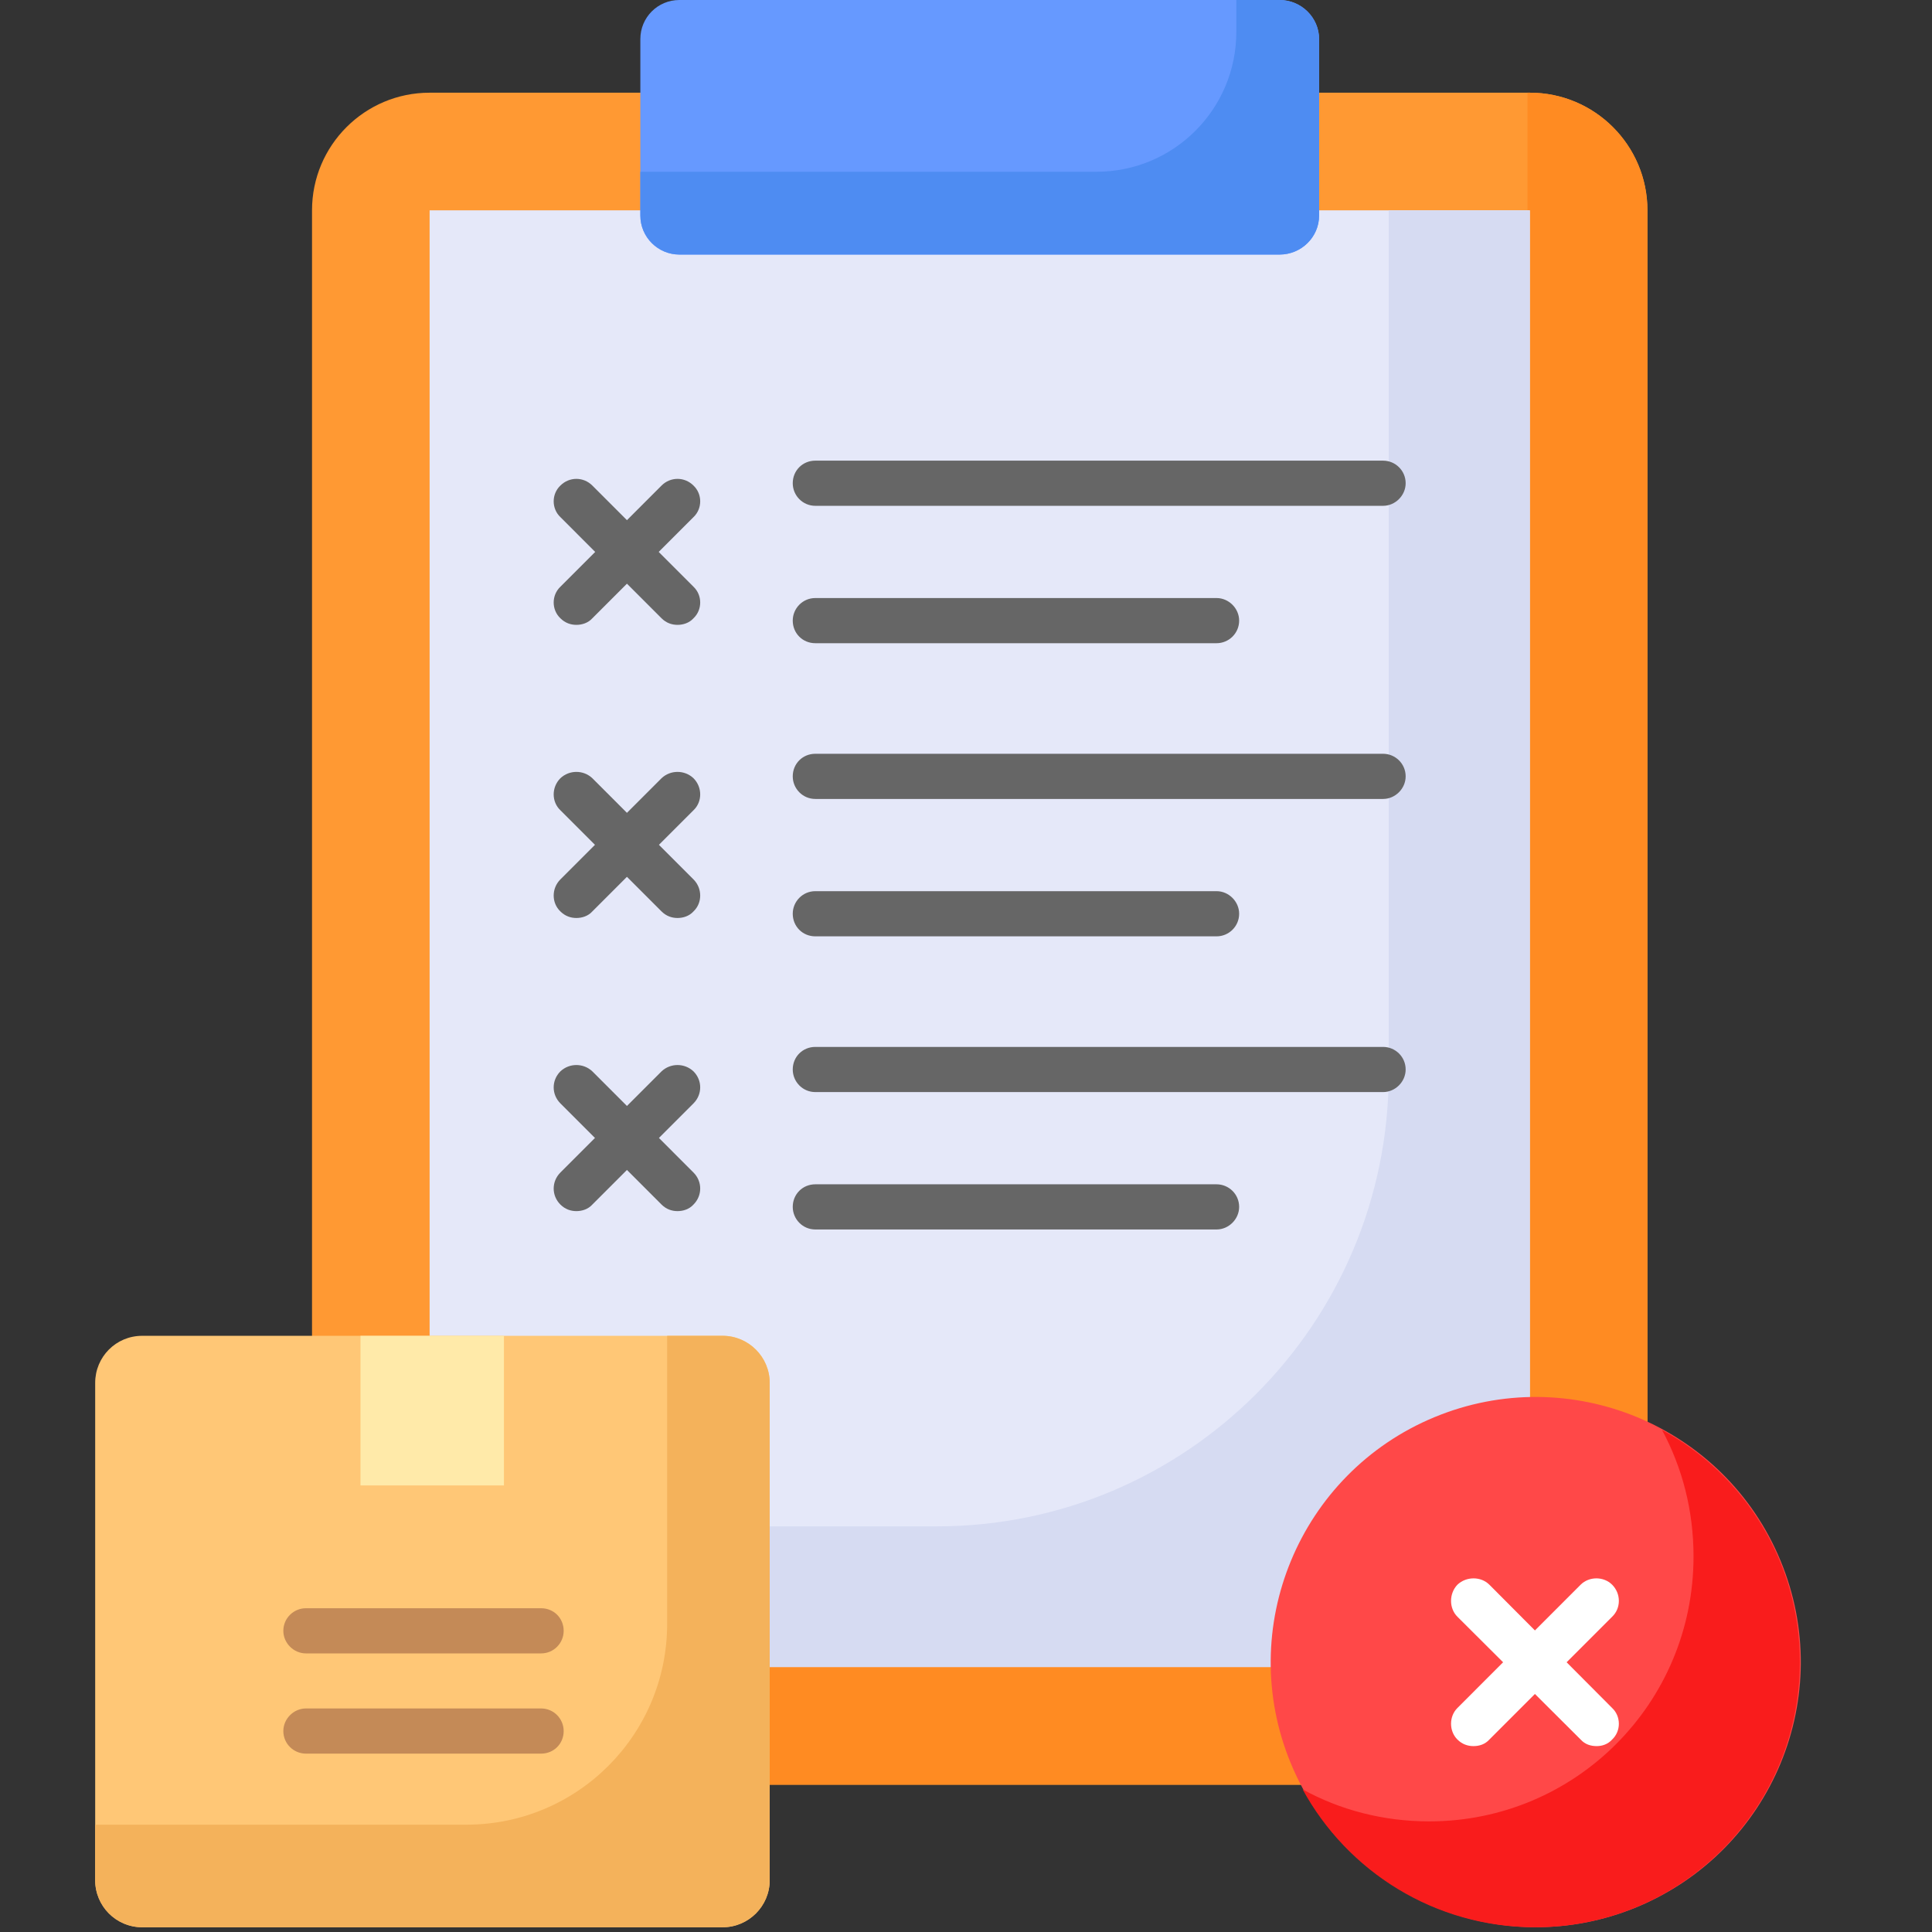 <svg xmlns="http://www.w3.org/2000/svg" xmlns:xlink="http://www.w3.org/1999/xlink" width="800" zoomAndPan="magnify" viewBox="0 0 600 600" height="800" preserveAspectRatio="xMidYMid meet" version="1.0"><rect x="0" y="0" width="600" height="600" fill="#333333" stroke="none"/><path stroke-linecap="butt" transform="matrix(0.749, -0.033, 0.033, 0.749, 364.994, 427.167)" fill="none" stroke-linejoin="miter" d="M -0.002 1.998 L 119.363 2 " stroke="#000000" stroke-width="4" stroke-opacity="1" stroke-miterlimit="4"/><path fill="#ff9933" d="M 511.625 65.32 L 511.625 517.719 C 511.625 537.887 495.262 554.25 475.105 554.25 L 133.422 554.25 C 113.262 554.25 96.902 537.887 96.902 517.719 L 96.902 65.32 C 96.902 45.152 113.262 28.789 133.422 28.789 L 475.105 28.789 C 495.262 28.789 511.625 45.152 511.625 65.32 Z M 511.625 65.32 " fill-opacity="1" fill-rule="nonzero"/><path fill="#ff8b22" d="M 511.625 65.32 L 511.625 517.719 C 511.625 537.887 495.262 554.25 475.105 554.25 L 133.422 554.25 C 113.262 554.25 96.902 537.887 96.902 517.719 L 96.902 517.137 L 365.836 517.137 C 425.73 517.137 474.375 468.477 474.375 408.566 L 474.375 28.789 L 475.105 28.789 C 495.262 28.789 511.625 45.152 511.625 65.32 Z M 511.625 65.32 " fill-opacity="1" fill-rule="nonzero"/><path fill="#e5e8f9" d="M 133.422 65.32 L 475.105 65.32 L 475.105 517.719 L 133.422 517.719 Z M 133.422 65.32 " fill-opacity="1" fill-rule="nonzero"/><path fill="#d6dbf2" d="M 475.105 65.32 L 475.105 517.719 L 133.422 517.719 L 133.422 474.027 L 290.898 474.027 C 368.465 474.027 431.281 411.051 431.281 333.457 L 431.281 65.32 Z M 475.105 65.32 " fill-opacity="1" fill-rule="nonzero"/><path fill="#6699ff" d="M 409.66 12.129 L 409.66 66.926 C 409.66 73.648 404.109 79.055 397.391 79.055 L 210.992 79.055 C 204.27 79.055 198.867 73.648 198.867 66.926 L 198.867 12.129 C 198.867 5.406 204.27 0 210.992 0 L 397.391 0 C 404.109 0 409.66 5.406 409.66 12.129 Z M 409.66 12.129 " fill-opacity="1" fill-rule="nonzero"/><path fill="#4e8cf2" d="M 409.66 12.129 L 409.66 66.926 C 409.66 73.648 404.109 79.055 397.391 79.055 L 210.992 79.055 C 204.418 79.055 198.867 73.648 198.867 66.926 L 198.867 53.336 L 340.562 53.336 C 364.52 53.336 383.949 33.902 383.949 9.938 L 383.949 0 L 397.391 0 C 404.109 0 409.66 5.555 409.66 12.129 Z M 409.66 12.129 " fill-opacity="1" fill-rule="nonzero"/><path fill="#666666" d="M 429.527 157.086 L 253.207 157.086 C 249.266 157.086 246.195 153.871 246.195 150.07 C 246.195 146.125 249.266 143.059 253.207 143.059 L 429.527 143.059 C 433.324 143.059 436.539 146.125 436.539 150.07 C 436.539 153.871 433.324 157.086 429.527 157.086 Z M 429.527 157.086 " fill-opacity="1" fill-rule="nonzero"/><path fill="#666666" d="M 377.816 199.754 L 253.207 199.754 C 249.266 199.754 246.195 196.684 246.195 192.738 C 246.195 188.941 249.266 185.727 253.207 185.727 L 377.816 185.727 C 381.613 185.727 384.828 188.941 384.828 192.738 C 384.828 196.684 381.613 199.754 377.816 199.754 Z M 377.816 199.754 " fill-opacity="1" fill-rule="nonzero"/><path fill="#666666" d="M 179 194.055 C 177.246 194.055 175.492 193.469 174.031 192.008 C 171.258 189.379 171.258 184.848 174.031 182.219 L 205.441 150.801 C 208.215 148.023 212.598 148.023 215.375 150.801 C 218.148 153.43 218.148 157.961 215.375 160.59 L 183.965 192.008 C 182.652 193.469 180.754 194.055 179 194.055 Z M 179 194.055 " fill-opacity="1" fill-rule="nonzero"/><path fill="#666666" d="M 210.406 194.055 C 208.652 194.055 206.902 193.469 205.441 192.008 L 174.031 160.59 C 171.258 157.961 171.258 153.43 174.031 150.801 C 176.809 148.023 181.191 148.023 183.965 150.801 L 215.375 182.219 C 218.148 184.848 218.148 189.379 215.375 192.008 C 214.059 193.469 212.16 194.055 210.406 194.055 Z M 210.406 194.055 " fill-opacity="1" fill-rule="nonzero"/><path fill="#666666" d="M 429.527 248.121 L 253.207 248.121 C 249.266 248.121 246.195 244.906 246.195 241.105 C 246.195 237.16 249.266 234.094 253.207 234.094 L 429.527 234.094 C 433.324 234.094 436.539 237.16 436.539 241.105 C 436.539 244.906 433.324 248.121 429.527 248.121 Z M 429.527 248.121 " fill-opacity="1" fill-rule="nonzero"/><path fill="#666666" d="M 377.816 290.789 L 253.207 290.789 C 249.266 290.789 246.195 287.719 246.195 283.773 C 246.195 279.977 249.266 276.762 253.207 276.762 L 377.816 276.762 C 381.613 276.762 384.828 279.977 384.828 283.773 C 384.828 287.719 381.613 290.789 377.816 290.789 Z M 377.816 290.789 " fill-opacity="1" fill-rule="nonzero"/><path fill="#666666" d="M 179 285.09 C 177.246 285.09 175.492 284.504 174.031 283.043 C 171.258 280.414 171.258 275.883 174.031 273.109 L 205.441 241.691 C 208.215 239.062 212.598 239.062 215.375 241.691 C 218.148 244.469 218.148 248.996 215.375 251.629 L 183.965 283.043 C 182.652 284.504 180.754 285.09 179 285.09 Z M 179 285.09 " fill-opacity="1" fill-rule="nonzero"/><path fill="#666666" d="M 210.406 285.09 C 208.652 285.09 206.902 284.504 205.441 283.043 L 174.031 251.629 C 171.258 248.996 171.258 244.469 174.031 241.691 C 176.809 239.062 181.191 239.062 183.965 241.691 L 215.375 273.109 C 218.148 275.883 218.148 280.414 215.375 283.043 C 214.059 284.504 212.16 285.09 210.406 285.09 Z M 210.406 285.09 " fill-opacity="1" fill-rule="nonzero"/><path fill="#666666" d="M 429.527 339.156 L 253.207 339.156 C 249.266 339.156 246.195 335.941 246.195 332.141 C 246.195 328.195 249.266 325.129 253.207 325.129 L 429.527 325.129 C 433.324 325.129 436.539 328.195 436.539 332.141 C 436.539 335.941 433.324 339.156 429.527 339.156 Z M 429.527 339.156 " fill-opacity="1" fill-rule="nonzero"/><path fill="#666666" d="M 377.816 381.824 L 253.207 381.824 C 249.266 381.824 246.195 378.609 246.195 374.809 C 246.195 370.863 249.266 367.797 253.207 367.797 L 377.816 367.797 C 381.613 367.797 384.828 370.863 384.828 374.809 C 384.828 378.609 381.613 381.824 377.816 381.824 Z M 377.816 381.824 " fill-opacity="1" fill-rule="nonzero"/><path fill="#666666" d="M 179 376.125 C 177.246 376.125 175.492 375.539 174.031 374.078 C 171.258 371.305 171.258 366.918 174.031 364.145 L 205.441 332.727 C 208.215 330.098 212.598 330.098 215.375 332.727 C 218.148 335.504 218.148 339.887 215.375 342.664 L 183.965 374.078 C 182.652 375.539 180.754 376.125 179 376.125 Z M 179 376.125 " fill-opacity="1" fill-rule="nonzero"/><path fill="#666666" d="M 210.406 376.125 C 208.652 376.125 206.902 375.539 205.441 374.078 L 174.031 342.664 C 171.258 339.887 171.258 335.504 174.031 332.727 C 176.809 330.098 181.191 330.098 183.965 332.727 L 215.375 364.145 C 218.148 366.918 218.148 371.305 215.375 374.078 C 214.059 375.539 212.16 376.125 210.406 376.125 Z M 210.406 376.125 " fill-opacity="1" fill-rule="nonzero"/><path fill="#ffc776" d="M 239.039 429.461 L 239.039 583.914 C 239.039 591.953 232.465 598.527 224.43 598.527 L 44.168 598.527 C 35.988 598.527 29.559 591.953 29.559 583.914 L 29.559 429.461 C 29.559 421.426 35.988 414.848 44.168 414.848 L 224.43 414.848 C 232.465 414.848 239.039 421.426 239.039 429.461 Z M 239.039 429.461 " fill-opacity="1" fill-rule="nonzero"/><path fill="#f4b25b" d="M 239.039 429.461 L 239.039 583.914 C 239.039 591.953 232.465 598.527 224.43 598.527 L 44.168 598.527 C 36.133 598.527 29.559 591.953 29.559 583.914 L 29.559 566.672 L 144.816 566.672 C 179.293 566.672 207.191 538.762 207.191 504.277 L 207.191 414.848 L 224.43 414.848 C 232.465 414.848 239.039 421.426 239.039 429.461 Z M 239.039 429.461 " fill-opacity="1" fill-rule="nonzero"/><path fill="#ffeaa9" d="M 111.949 414.848 L 156.504 414.848 L 156.504 461.316 L 111.949 461.316 Z M 111.949 414.848 " fill-opacity="1" fill-rule="nonzero"/><path fill="#c48a57" d="M 168.043 544.605 L 95.004 544.605 C 91.203 544.605 87.992 541.539 87.992 537.594 C 87.992 533.793 91.203 530.578 95.004 530.578 L 168.043 530.578 C 171.988 530.578 175.055 533.793 175.055 537.594 C 175.055 541.539 171.988 544.605 168.043 544.605 Z M 168.043 544.605 " fill-opacity="1" fill-rule="nonzero"/><path fill="#c48a57" d="M 168.043 513.48 L 95.004 513.48 C 91.203 513.48 87.992 510.27 87.992 506.469 C 87.992 502.523 91.203 499.453 95.004 499.453 L 168.043 499.453 C 171.988 499.453 175.055 502.523 175.055 506.469 C 175.055 510.27 171.988 513.48 168.043 513.48 Z M 168.043 513.48 " fill-opacity="1" fill-rule="nonzero"/><path fill="#ff4848" d="M 552.965 484.695 C 535.582 442.613 487.375 422.738 445.449 440.129 C 403.523 457.516 383.512 505.738 400.895 547.676 C 418.277 589.613 466.484 609.633 508.41 592.242 C 550.48 574.707 570.348 526.633 552.965 484.695 Z M 552.965 484.695 " fill-opacity="1" fill-rule="nonzero"/><path fill="#f91c1c" d="M 558.953 516.113 C 558.953 561.703 522.141 598.527 476.711 598.527 C 445.449 598.527 418.426 581.137 404.547 555.711 C 416.234 562.141 429.672 565.648 443.844 565.648 C 489.273 565.648 525.941 528.973 525.941 483.379 C 525.941 469.059 522.434 455.762 516.152 444.074 C 541.715 457.953 558.953 485.133 558.953 516.113 Z M 558.953 516.113 " fill-opacity="1" fill-rule="nonzero"/><path fill="#ffffff" d="M 457.574 542.27 C 455.82 542.27 454.07 541.684 452.609 540.223 C 449.977 537.594 449.977 533.062 452.609 530.434 L 490.879 492.148 C 493.512 489.52 498.039 489.52 500.668 492.148 C 503.445 494.926 503.445 499.453 500.668 502.086 L 462.543 540.223 C 461.227 541.684 459.473 542.27 457.574 542.27 Z M 457.574 542.27 " fill-opacity="1" fill-rule="nonzero"/><path fill="#ffffff" d="M 495.848 542.27 C 493.949 542.27 492.195 541.684 490.879 540.223 L 452.609 502.086 C 449.977 499.453 449.977 494.926 452.609 492.148 C 455.383 489.52 459.91 489.52 462.543 492.148 L 500.668 530.434 C 503.445 533.062 503.445 537.594 500.668 540.223 C 499.352 541.684 497.602 542.27 495.848 542.27 Z M 495.848 542.27 " fill-opacity="1" fill-rule="nonzero"/></svg>